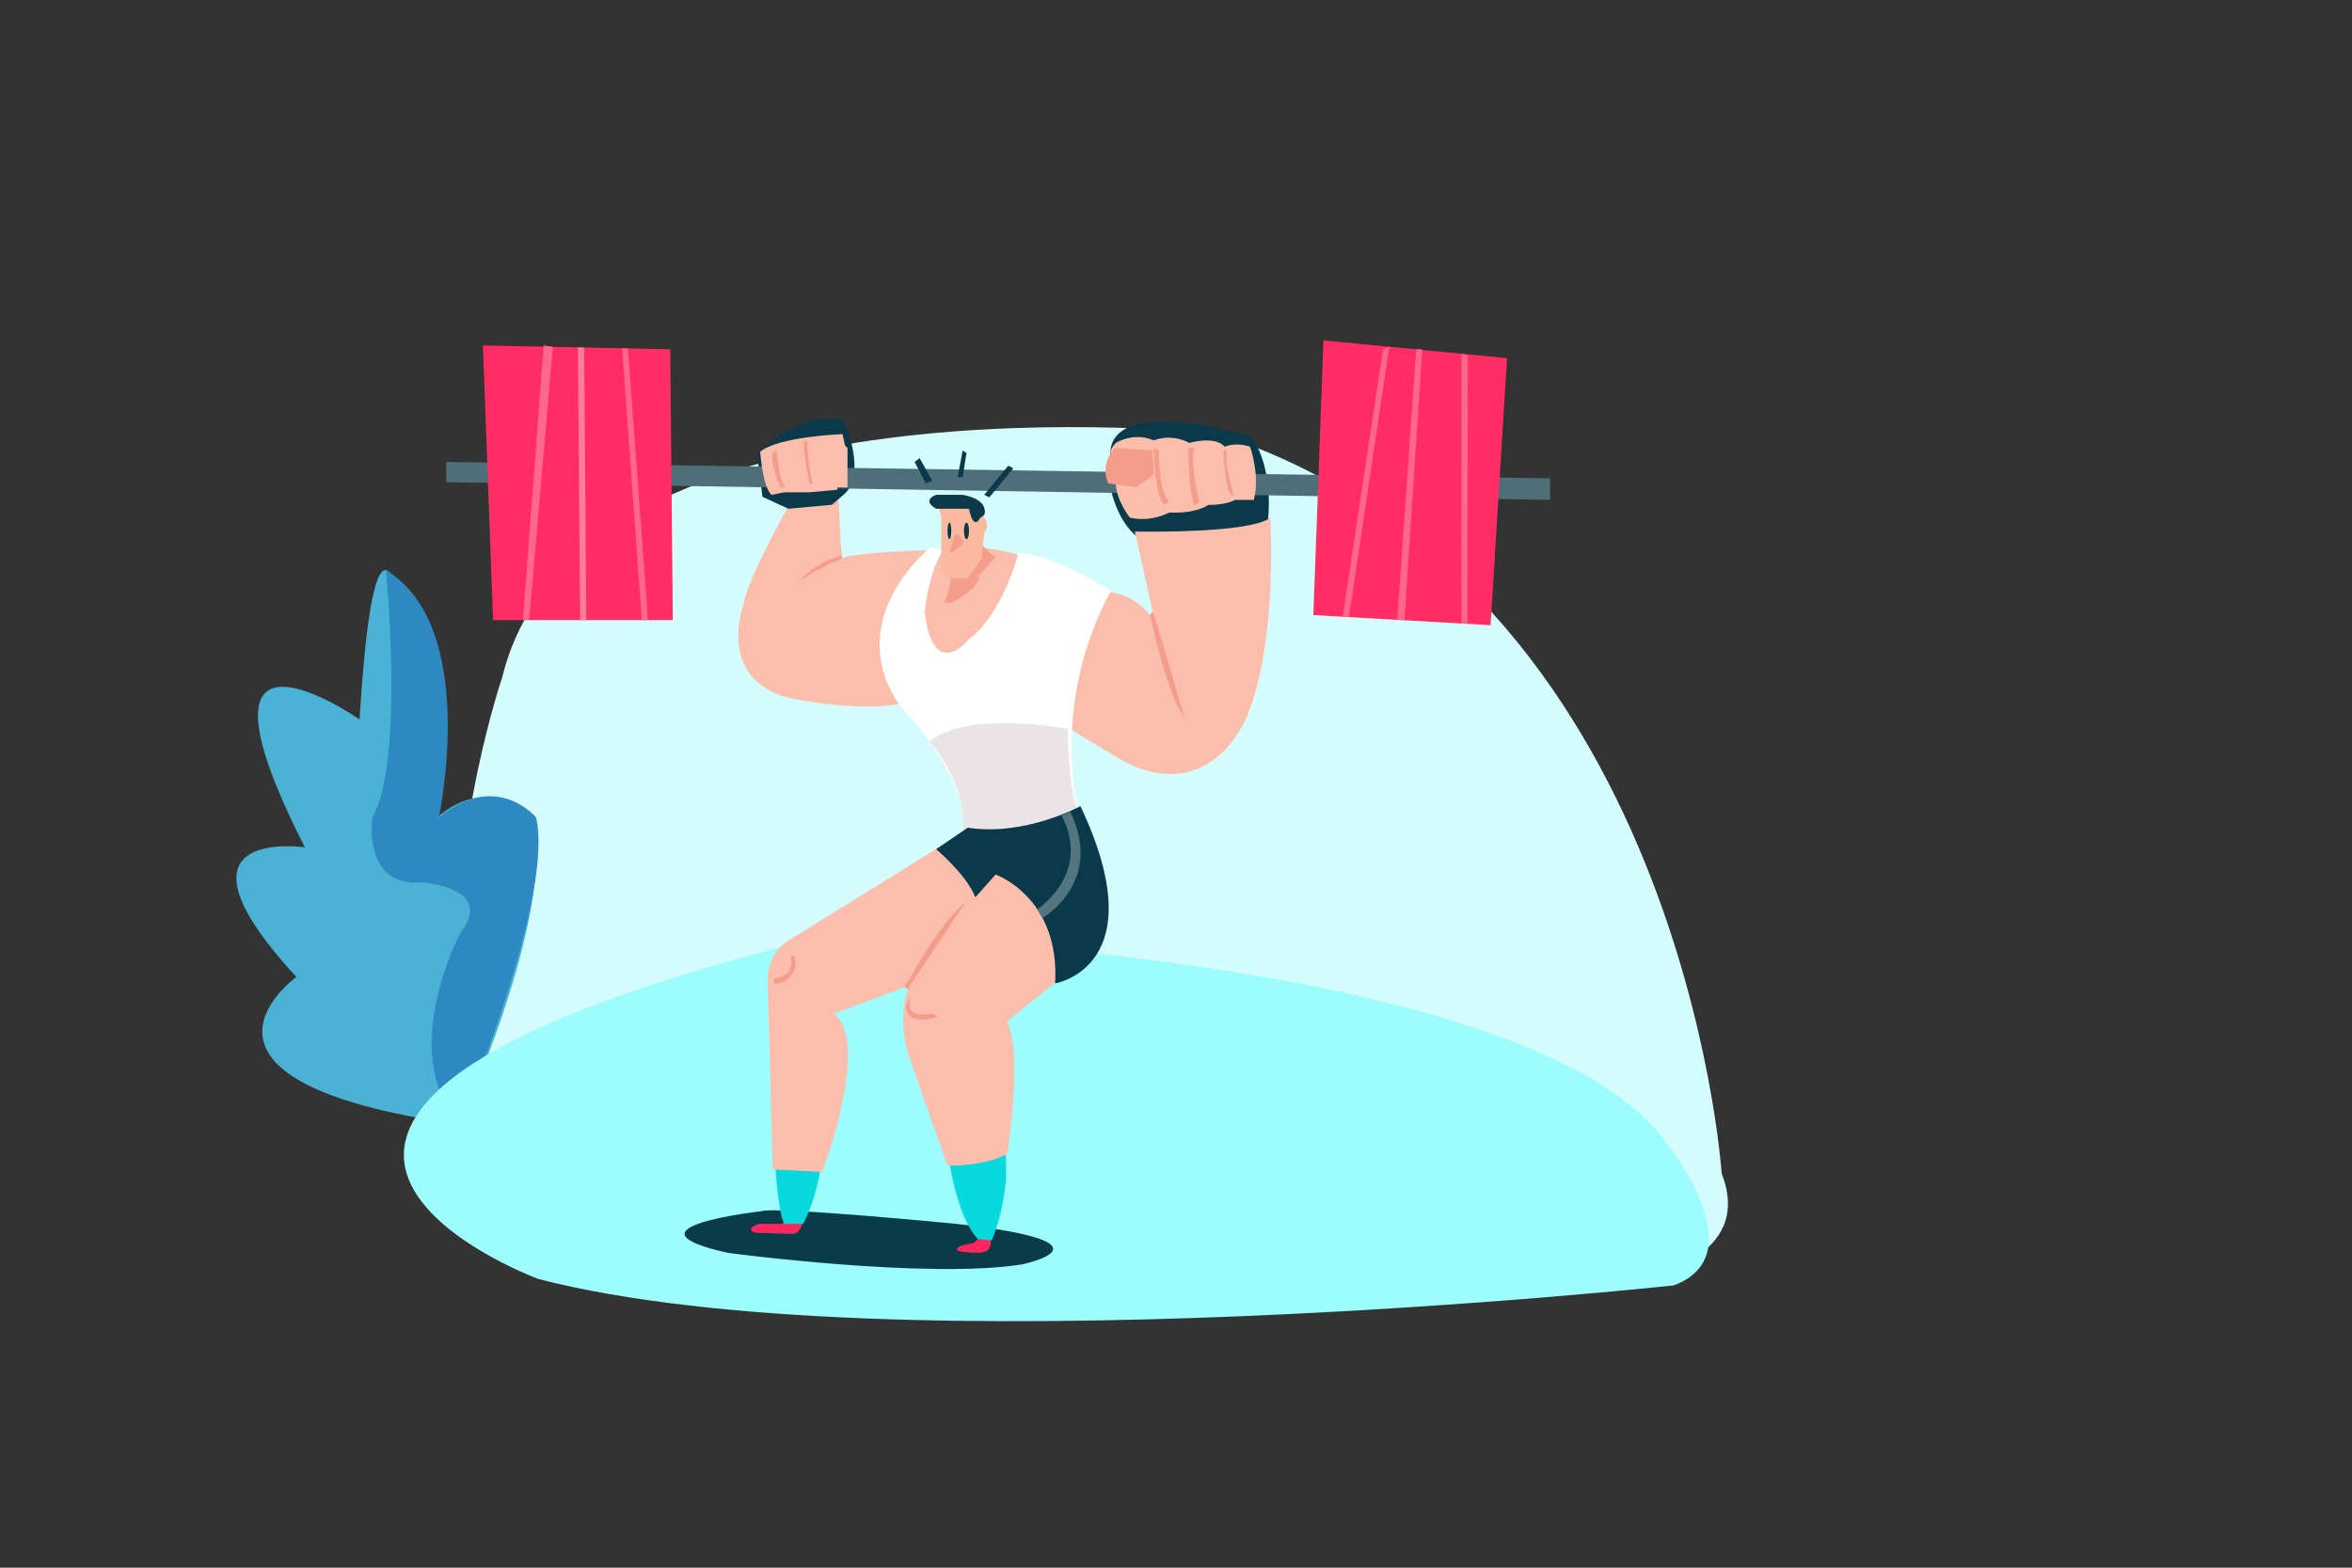 <?xml version="1.0" encoding="utf-8"?>
<!-- Generator: Adobe Illustrator 24.0.0, SVG Export Plug-In . SVG Version: 6.00 Build 0)  -->
<svg version="1.1" id="Layer_1" xmlns="http://www.w3.org/2000/svg" xmlns:xlink="http://www.w3.org/1999/xlink" x="0px" y="0px"
	 viewBox="0 0 1500 1000" style="enable-background:new 0 0 1500 1000;" xml:space="preserve">
<rect x="0" y="0" width="1500" height="1000" fill="#333333" stroke="none"/>
<style type="text/css">
	.st0{fill:#D5FCFC;}
	.st1{fill:#4AB3D5;}
	.st2{fill:#2E88C1;}
	.st3{fill:#9DFCFC;}
	.st4{fill:#F59D8B;}
	.st5{fill:#FBBEAC;}
	.st6{fill:#0A3949;}
	.st7{fill:#4E6F7A;}
	.st8{fill:#FFFFFF;}
	.st9{fill:#EBE4E6;}
	.st10{fill:#093C48;}
	.st11{fill:#FF255F;}
	.st12{fill:#07D9DC;}
	.st13{fill:#527580;}
	.st14{fill:#FBBAA0;}
	.st15{fill:#FF2D63;}
	.st16{fill:#FF688B;}
	.st17{fill:#FF7C9D;}
	.st18{fill:#FF668B;}
</style>
<g>
	<path class="st0" d="M490.79,814.17h557.35c0,0,71.23-10.72,49.86-65.68c0,0-24.93-375.34-321.41-471.85
		c0,0-407.78-44.33-456.3,155.45C320.29,432.09,189.85,814.17,490.79,814.17z"/>
	<path class="st1" d="M292.93,717.29c0,0,62.01-133.82,46.78-195.83c0,0-26.65-28.83-60.38-0.54c0,0-34.81-307.89-50.05-62.01
		c0,0-118.58-82.68-34.81,81.6c0,0-94.65-14.14-5.44,82.68C189.03,623.19,96.56,689.55,292.93,717.29z"/>
	<path class="st2" d="M246.15,363.71c0,0,11.97,121.85-8.7,157.75c0,0-6.53,44.61,31.55,41.34c0,0,46.78,3.26,25.02,31.55
		c0,0-41.34,76.16-1.09,122.94c0,0,60.92-144.7,48.96-195.83c0,0-25.02-30.46-62.01,0C279.88,521.47,305.99,399.62,246.15,363.71z"
		/>
	<path class="st3" d="M1062.74,729.14c0,0,57.85,71.01,4.67,90.81c0,0-499.18,53.94-724.05-4.1c0,0-286.45-105.83,187.54-219.85
		C530.9,596,975.96,606.24,1062.74,729.14z"/>
</g>
<g>
	<polygon class="st4" points="731.03,393.95 737.49,388.3 761.71,456.93 752.82,465 730.22,435.13 	"/>
	<polygon class="st4" points="536.05,346.72 537.67,362.06 506.18,379.02 506.18,360.45 	"/>
	<path class="st5" d="M592.7,351c0,0-44.94,0.97-55.44,5.01c0,0-25.83,11.3-28.26,16.15c0,0,7.27-12.11,27.45-17.76l-1.61-35.52
		c0,0-26.64,4.04-30.68,1.61c0,0-27.45,48.44-29.87,64.59c0,0-17.76,46.83,27.45,59.74c0,0,41.17,9.69,74.28,4.04l-1.61-63.78
		l9.69-17.76L592.7,351z"/>
	<path class="st6" d="M708.42,290.87c0,0-8.88-39.82,89.61-12.37c0,0,14.53,17.76,10.5,54.9l-33.1,21.8l-47.63-11.3
		c0,0-12.92-5.65-19.38-31.49l3.23-10.5L708.42,290.87z"/>
	<path class="st6" d="M482.77,288.94c0,0,31.3-29.65,55.64-20.33c0,0,14.78,33.89,0,46.59l-7.82,6.78l-27.82,2.54l-16.52-7.62
		L482.77,288.94z"/>
	<polygon class="st7" points="284.57,294.65 284.57,307.57 988.57,318.87 988.57,305.15 	"/>
	<path class="st5" d="M484.79,288.19c0,0,1.61,22.61,7.27,27.45l8.07-1.61h16.15l17.76-1.61v-1.61h6.46v-25.03l-1.61-1.61
		l-1.61-7.27C537.26,276.89,496.09,278.5,484.79,288.19z"/>
	<path class="st4" d="M514.66,280.93c0,0,1.61,25.03,4.04,27.45h-2.42c0,0-4.84-22.61-3.23-27.45H514.66z"/>
	<path class="st4" d="M495.28,287.38c0,0,1.61,20.18,5.65,23.41h-3.23c0,0-7.27-16.15-4.84-21.8L495.28,287.38z"/>
	<path class="st5" d="M711.65,282.54c0,0,11.3-7.27,24.22-1.61c0,0,10.5-4.84,22.61,1.61c0,0,16.15-4.84,22.61,2.42
		c0,0,6.46-3.23,16.15,0c0,0,6.46,17.76,2.42,33.91h-12.11c0,0-4.84,3.23-16.95,3.23c0,0-7.27,5.65-25.03,4.84
		c0,0-11.3,6.46-25.03,3.23c0,0-8.88-11.3-8.88-21.8l22.61-5.65v-12.92L708.42,289C708.42,289,707.61,286.58,711.65,282.54z"/>
	<path class="st4" d="M757.67,285.77c0,0,0.81,31.49,4.04,36.33l3.23-1.61c0,0-6.46-25.83-3.23-34.72H757.67z"/>
	<path class="st4" d="M780.27,287.38c0,0,0.81,25.03,4.84,28.26h1.61c0,0-6.46-21.8-4.04-28.26H780.27z"/>
	<path class="st4" d="M735.87,285.77c0,0,0,29.06,6.46,36.33l3.23-1.61c0,0-6.46-5.65-6.46-33.1L735.87,285.77z"/>
	<path class="st4" d="M710.84,285.77c0,0-9.69,9.69-4.04,22.61l17.76,2.42l11.3-8.07l-0.81-15.34L710.84,285.77z"/>
	<path class="st5" d="M705.19,377.81c0,0,16.15-0.81,28.26,14.53c0,0,10.5,50.06,21.8,65.39c0,0-16.95-59.74-20.18-67.82
		l-11.3-50.86c0,0,73.47,1.61,86.39-8.88c0,0,4.84,78.31-14.53,125.95c0,0-21.8,58.13-78.31,29.87l-36.33-21.8l8.07-67.01
		L705.19,377.81z"/>
	<path class="st5" d="M656.75,356.01c0,0-19.38-6.46-32.29-6.46l-29.87,3.23l-15.34,51.67l12.11,26.64h43.6l18.57-40.37
		L656.75,356.01z"/>
	<path class="st8" d="M592.97,349.55c0,0-56.51,45.21-19.38,100.11c0,0,46.83,48.44,40.37,81.54c0,0,46.02,6.46,73.47-15.34
		c0,0-17.76-67.01,20.99-138.86c0,0-37.95-24.22-58.94-24.22c0,0-9.69,38.75-31.49,54.9c0,0-22.61,28.26-28.26-16.95
		c0,0,2.42-26.64,12.11-40.37L592.97,349.55z"/>
	<path class="st9" d="M680.97,465c0,0-63.51-12.31-88.27,7.98c0,0,24.49,25.93,21.26,59.03l37.95,8.88l42.79-13.72
		C694.7,527.16,681.78,527.16,680.97,465z"/>
	<path class="st10" d="M485.59,772.6c0,0-94.46,10.5-20.99,26.64c0,0,127.56,16.95,187.3,7.27c0,0,65.39-13.72-41.98-25.83
		C609.93,780.67,493.67,769.37,485.59,772.6z"/>
	<path class="st11" d="M625.26,788.74l-4.04,4.04l-7.27,1.61c0,0-8.07,2.42-0.81,4.04c0,0,12.92,1.61,14.53,0c0,0,5.65,0,4.04-11.3
		L625.26,788.74z"/>
	<path class="st11" d="M500.93,779.06l-2.42,1.61h-14.53c0,0-9.69,3.23-2.42,5.65l24.22,0.81c0,0,5.65,0,6.46-10.5L500.93,779.06z"
		/>
	<path class="st12" d="M605.08,738.69c0,0,4.84,37.14,18.57,51.67l8.88,0.81c0,0,12.92-29.87,8.07-59.74L605.08,738.69z"/>
	<path class="st12" d="M494.48,743.53c0,0,1.61,29.06,5.65,37.14h12.11c0,0,8.07-14.53,11.3-37.14H494.48z"/>
	<polygon class="st4" points="613.15,570.76 621.23,577.22 580.86,632.12 571.17,625.66 	"/>
	<path class="st5" d="M598.78,540.49l-97.04,60.14c0,0-12.92,7.27-12.11,26.64l3.23,118.68l31.49,1.61c0,0,31.49-83.16,7.27-100.92
		l45.21-16.95c0,0,27.45-50.06,42.79-56.51l5.65-7.27L598.78,540.49z"/>
	<path class="st5" d="M622.04,565.92l-42.79,64.59c0,0-7.27,16.95,0,41.98l25.03,71.05c0,0,21.8,0.81,37.95-7.27
		c0,0,10.5-62.17,0-84.77l37.14-29.87l-4.04-29.06l-19.38-36.33l-23.41-6.46L622.04,565.92z"/>
	<path class="st6" d="M617.19,527.97l-20.18,13.72c0,0,19.38,16.15,25.03,30.68l12.92-14.53c0,0,41.17,14.53,37.95,69.43
		c0,0,64.59-10.5,16.15-113.03C689.04,514.25,653.52,533.62,617.19,527.97z"/>
	<path class="st13" d="M676.93,520.18c0,0,20.75,32.68-15.46,60.01l3.37,5.33c0,0,39.54-22.44,17.74-67.64L676.93,520.18z"/>
	<polygon class="st4" points="622.81,344.3 634.55,355.6 618.4,374.11 	"/>
	<path class="st4" d="M606.51,364.89c0,0,0,12.11-3.99,17.76c0,0-1.99,3.23,4.99,1.61c0,0,14.96-8.07,16.95-15.34
		c0,0-1.99-7.27-4.99-8.88L606.51,364.89z"/>
	<path class="st14" d="M597.82,321.29l2.42,8.07v35.52l4.04,4.04h12.92l8.88-12.92l1.61-16.15c0,0,4.04-4.04,0-9.69
		c-4.04-5.65-3.23-3.23-3.23-3.23l-9.69-8.07L597.82,321.29z"/>
	<ellipse class="st6" cx="605.48" cy="338.65" rx="1.21" ry="5.25"/>
	<ellipse class="st6" cx="616.38" cy="338.65" rx="1.61" ry="5.25"/>
	<path class="st4" d="M610.73,340.67c0,0,4.84,4.04,3.23,6.46l-7.27,5.65c0,0-1.61-1.61,0-4.04l2.42-8.07H610.73z"/>
	<polygon class="st6" points="583.28,294.65 590.55,308.37 594.59,306.76 586.51,292.23 	"/>
	<polygon class="st6" points="613.96,287.38 610.73,304.34 613.96,304.34 616.38,289 	"/>
	<polygon class="st6" points="643.03,297.07 627.69,315.64 630.92,317.26 646.26,298.69 	"/>
	<path class="st6" d="M597.01,324.52H618c0,0,2.42,14.53,7.27,5.65l2.42-1.61c0,0,4.04-9.69-13.72-12.92h-16.95
		C597.01,315.64,587.32,318.87,597.01,324.52z"/>
	<path class="st4" d="M504.16,610.32c0,0,4.04,11.3-9.69,13.72c0,0-2.42,2.42,0,3.23c0,0,8.07,1.61,12.92-10.5
		C507.39,616.78,508.2,606.28,504.16,610.32z"/>
	<path class="st4" d="M580.86,636.16c0,0-5.65,13.72,12.92,10.5c0,0,6.46,1.61,2.42,2.42c0,0-8.88,3.23-14.53,0
		C581.67,649.07,573.59,644.23,580.86,636.16z"/>
	<polygon class="st15" points="307.98,220.37 427.47,222.8 429.08,395.57 314.44,395.57 	"/>
	<polygon class="st16" points="346.73,220.37 333.51,395.57 337.49,395.57 352.59,221.28 	"/>
	<polygon class="st17" points="368.53,221.6 369.98,395.57 373.97,395.57 372.55,221.68 	"/>
	<polygon class="st18" points="396.77,222.17 409.3,395.57 413.29,395.57 400.47,222.25 	"/>
	<polygon class="st15" points="844.05,217.15 961.12,228.45 950.62,398.8 837.6,392.34 	"/>
	<polygon class="st18" points="882,222.8 856.32,393.41 860.37,393.41 886.05,221.2 	"/>
	<polygon class="st18" points="903.18,222.85 891.11,395.4 895.72,395.57 907.1,222.85 	"/>
	<polygon class="st18" points="931.97,225.63 931.97,397.73 935.88,397.73 936.09,226.83 	"/>
</g>
</svg>
